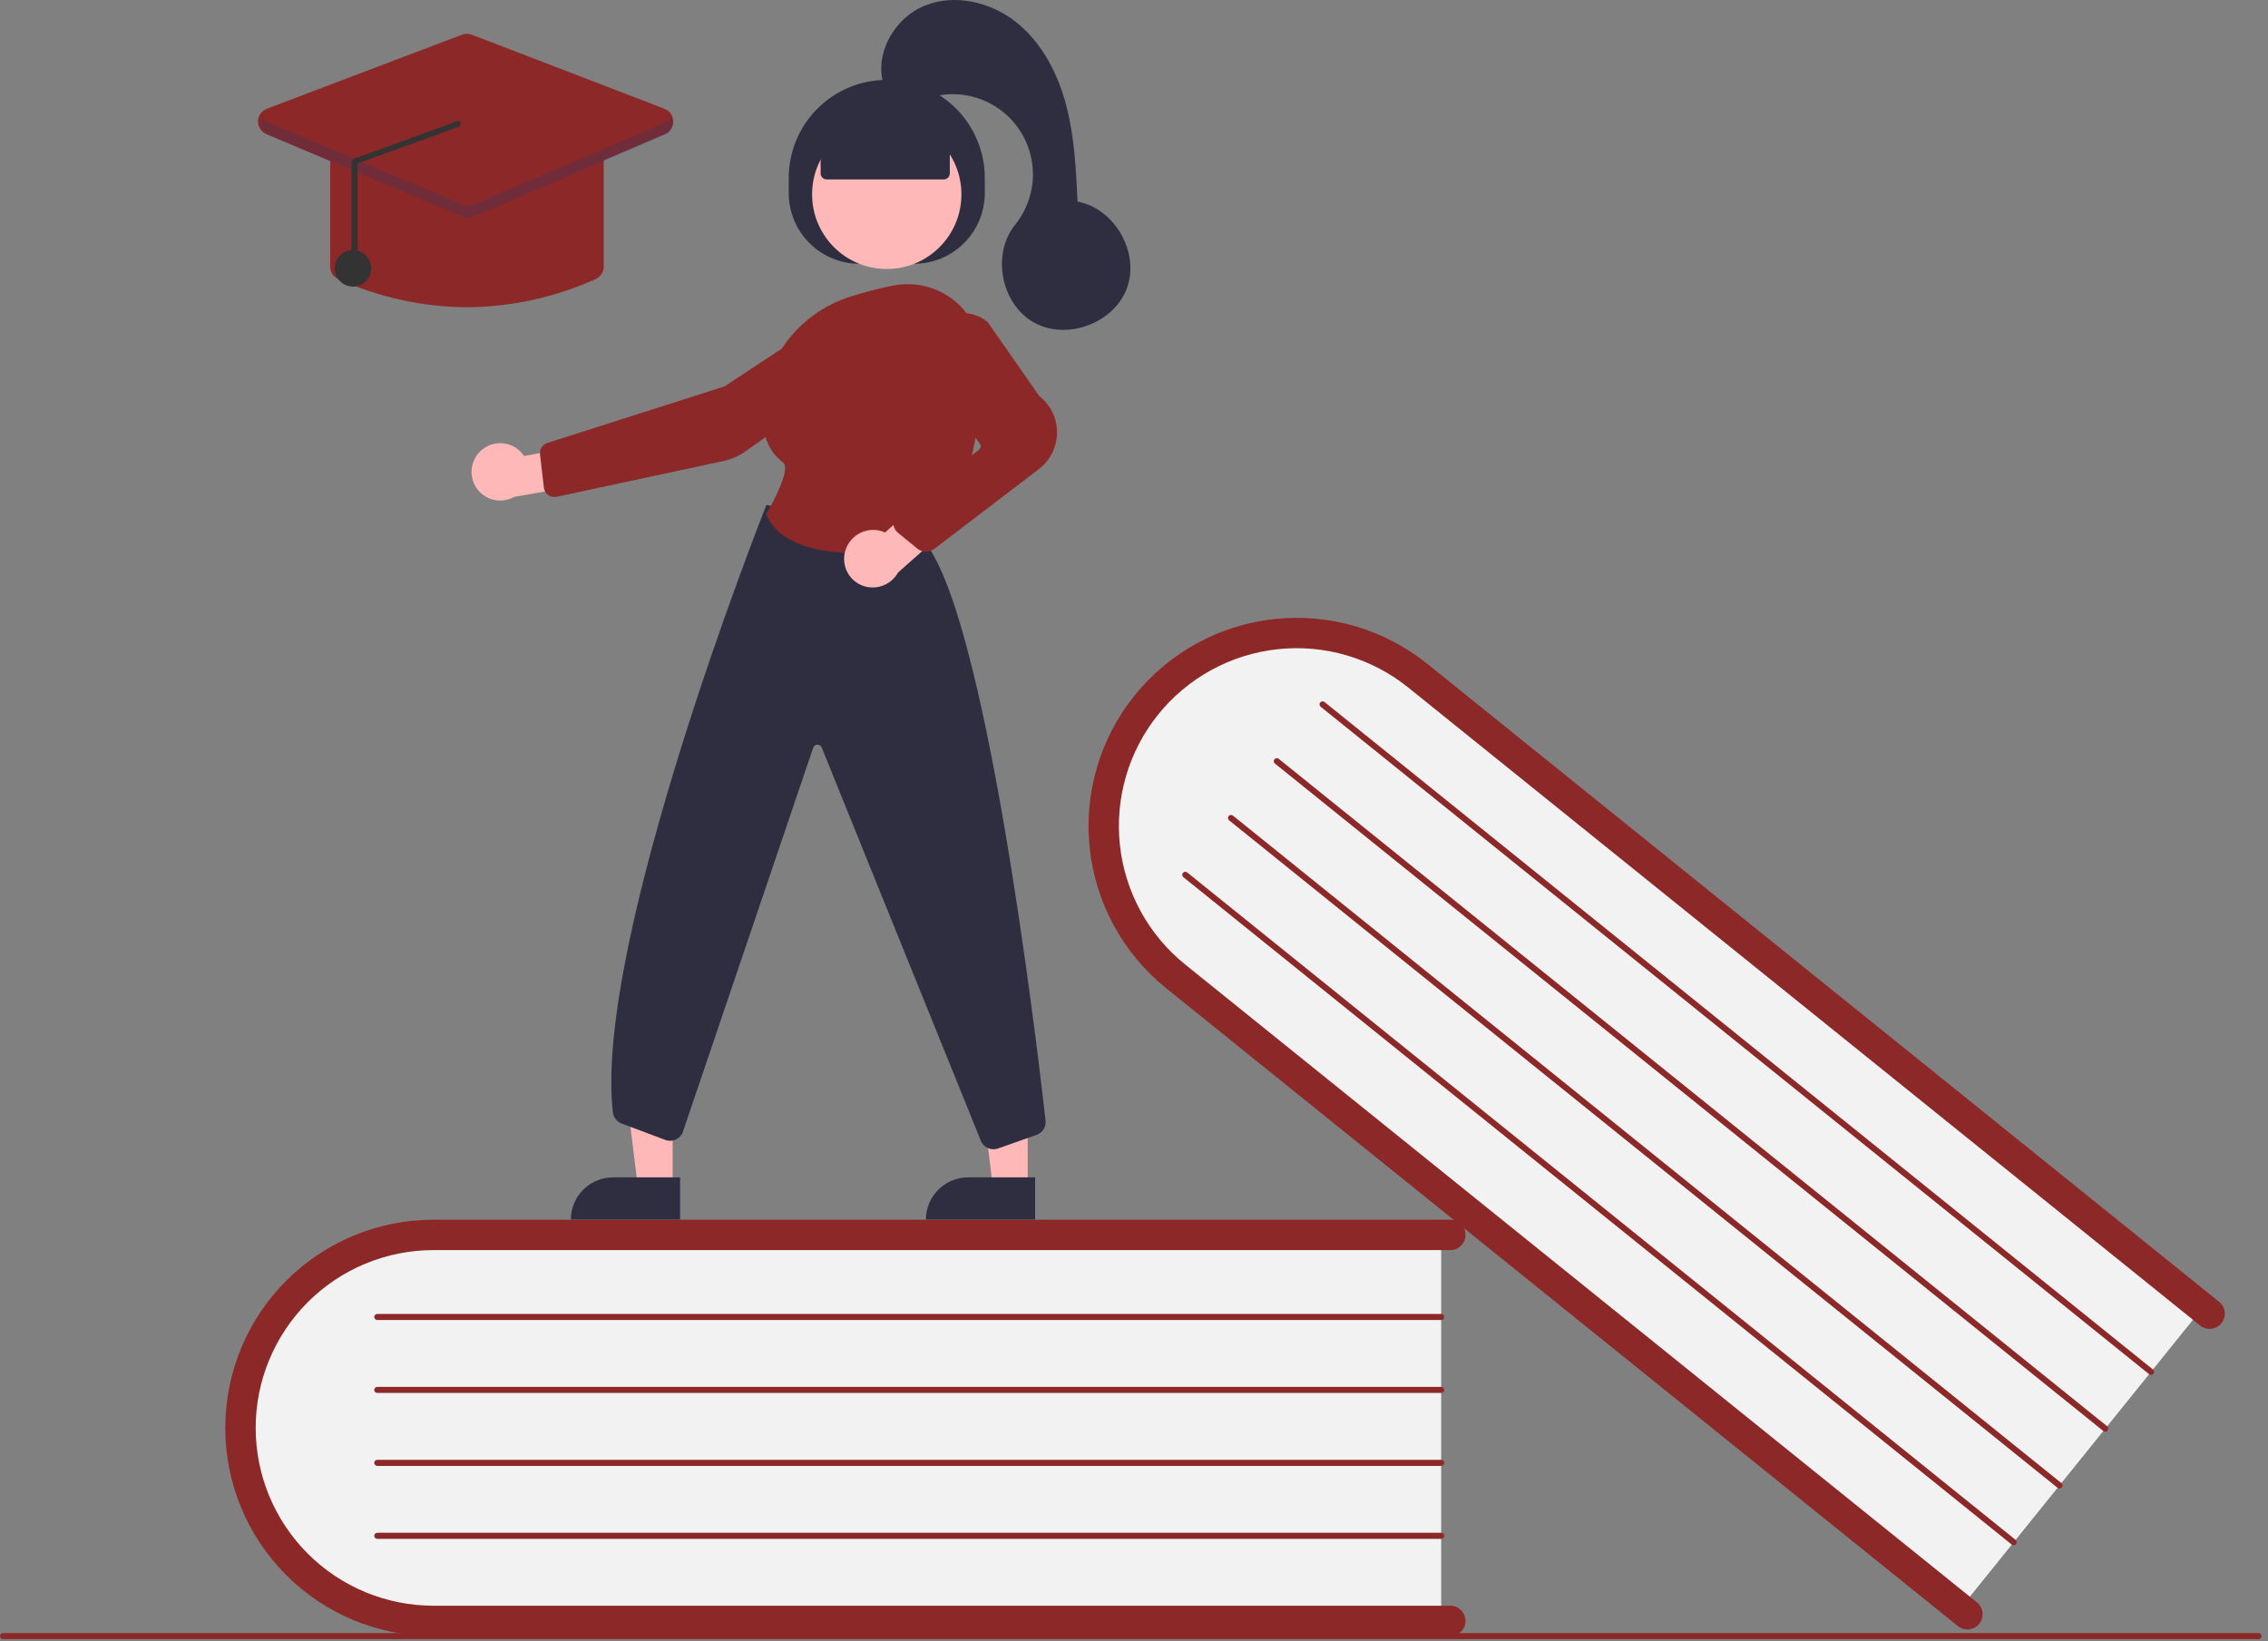 <svg width="351" height="254" viewBox="0 0 351 254" fill="none" xmlns="http://www.w3.org/2000/svg">
<rect x="0" y="0" width="351" height="254" fill="#808080" stroke="none"/>
<g clip-path="url(#clip0)">
<path d="M223.039 190.19V251.346H69.82C52.362 251.346 38.159 237.628 38.159 220.768C38.159 203.907 52.362 190.19 69.82 190.19H223.039Z" fill="#F2F2F2"/>
<path d="M226.803 250.876C226.802 251.499 226.554 252.097 226.113 252.538C225.672 252.98 225.074 253.227 224.45 253.228H67.091C58.544 253.228 50.347 249.833 44.304 243.789C38.261 237.746 34.866 229.55 34.866 221.003C34.866 212.456 38.261 204.26 44.304 198.217C50.347 192.173 58.544 188.778 67.091 188.778H224.45C225.074 188.778 225.673 189.026 226.114 189.467C226.555 189.908 226.803 190.507 226.803 191.13C226.803 191.754 226.555 192.353 226.114 192.794C225.673 193.235 225.074 193.483 224.45 193.483H67.091C59.792 193.483 52.792 196.382 47.631 201.543C42.47 206.704 39.57 213.704 39.57 221.003C39.57 228.302 42.47 235.302 47.631 240.463C52.792 245.624 59.792 248.523 67.091 248.523H224.45C225.074 248.524 225.672 248.771 226.113 249.213C226.554 249.654 226.802 250.252 226.803 250.876Z" fill="#8D2828"/>
<path d="M223.039 204.303H58.388C58.263 204.303 58.143 204.253 58.055 204.165C57.967 204.077 57.917 203.957 57.917 203.832C57.917 203.707 57.967 203.588 58.055 203.5C58.143 203.411 58.263 203.362 58.388 203.362H223.039C223.164 203.362 223.284 203.411 223.372 203.5C223.46 203.588 223.51 203.707 223.51 203.832C223.51 203.957 223.46 204.077 223.372 204.165C223.284 204.253 223.164 204.303 223.039 204.303Z" fill="#8D2828"/>
<path d="M223.039 215.593H58.388C58.263 215.593 58.143 215.543 58.055 215.455C57.967 215.367 57.917 215.247 57.917 215.123C57.917 214.998 57.967 214.878 58.055 214.79C58.143 214.702 58.263 214.652 58.388 214.652H223.039C223.164 214.652 223.284 214.702 223.372 214.79C223.46 214.878 223.51 214.998 223.51 215.123C223.51 215.247 223.46 215.367 223.372 215.455C223.284 215.543 223.164 215.593 223.039 215.593Z" fill="#8D2828"/>
<path d="M223.039 226.883H58.388C58.263 226.883 58.143 226.834 58.055 226.746C57.967 226.657 57.917 226.538 57.917 226.413C57.917 226.288 57.967 226.169 58.055 226.08C58.143 225.992 58.263 225.943 58.388 225.943H223.039C223.164 225.943 223.284 225.992 223.372 226.08C223.46 226.169 223.51 226.288 223.51 226.413C223.51 226.538 223.46 226.657 223.372 226.746C223.284 226.834 223.164 226.883 223.039 226.883Z" fill="#8D2828"/>
<path d="M223.039 238.174H58.388C58.263 238.174 58.143 238.124 58.055 238.036C57.967 237.948 57.917 237.828 57.917 237.703C57.917 237.579 57.967 237.459 58.055 237.371C58.143 237.282 58.263 237.233 58.388 237.233H223.039C223.164 237.233 223.284 237.282 223.372 237.371C223.46 237.459 223.51 237.579 223.51 237.703C223.51 237.828 223.46 237.948 223.372 238.036C223.284 238.124 223.164 238.174 223.039 238.174Z" fill="#8D2828"/>
<path d="M341.455 201.701L303.085 249.323L183.776 153.19C170.182 142.236 167.729 122.643 178.307 109.514C188.886 96.385 208.553 94.615 222.146 105.568L341.455 201.701Z" fill="#F2F2F2"/>
<path d="M306.31 251.318C305.919 251.803 305.35 252.113 304.73 252.18C304.11 252.247 303.489 252.065 303.003 251.673L180.47 152.943C173.815 147.58 169.563 139.794 168.648 131.296C167.734 122.799 170.233 114.286 175.596 107.631C180.958 100.976 188.744 96.724 197.242 95.81C205.739 94.896 214.252 97.395 220.907 102.757L343.44 201.488C343.681 201.682 343.881 201.921 344.029 202.192C344.177 202.463 344.271 202.761 344.304 203.068C344.337 203.375 344.309 203.686 344.222 203.983C344.135 204.279 343.991 204.556 343.797 204.796C343.603 205.037 343.363 205.237 343.092 205.385C342.821 205.533 342.523 205.626 342.216 205.659C341.909 205.692 341.598 205.664 341.302 205.577C341.005 205.49 340.729 205.345 340.488 205.151L217.955 106.42C215.141 104.151 211.908 102.458 208.439 101.439C204.971 100.42 201.336 100.094 197.742 100.48C194.147 100.866 190.664 101.956 187.492 103.688C184.319 105.421 181.518 107.761 179.25 110.576C176.982 113.391 175.291 116.625 174.273 120.094C173.255 123.563 172.931 127.198 173.318 130.792C173.705 134.386 174.797 137.869 176.53 141.041C178.264 144.213 180.606 147.012 183.421 149.279L305.955 248.01C306.44 248.402 306.75 248.97 306.817 249.59C306.884 250.211 306.701 250.832 306.31 251.318Z" fill="#8D2828"/>
<path d="M332.601 212.691L204.39 109.385C204.342 109.346 204.302 109.298 204.272 109.244C204.242 109.19 204.224 109.131 204.217 109.069C204.21 109.008 204.216 108.946 204.233 108.886C204.251 108.827 204.28 108.772 204.318 108.724C204.357 108.676 204.405 108.636 204.459 108.606C204.513 108.576 204.573 108.558 204.634 108.551C204.696 108.544 204.758 108.55 204.817 108.567C204.877 108.585 204.932 108.614 204.98 108.652L333.191 211.958C333.239 211.997 333.279 212.045 333.309 212.099C333.339 212.153 333.357 212.213 333.364 212.274C333.371 212.336 333.365 212.398 333.348 212.457C333.33 212.517 333.301 212.572 333.263 212.62C333.224 212.668 333.176 212.708 333.122 212.738C333.067 212.768 333.008 212.786 332.946 212.793C332.885 212.799 332.823 212.794 332.763 212.776C332.704 212.759 332.649 212.73 332.601 212.691V212.691Z" fill="#8D2828"/>
<path d="M325.517 221.483L197.306 118.177C197.209 118.098 197.147 117.985 197.134 117.861C197.12 117.737 197.157 117.613 197.235 117.516C197.313 117.419 197.427 117.357 197.551 117.343C197.675 117.33 197.799 117.366 197.896 117.444L326.107 220.75C326.155 220.789 326.195 220.837 326.225 220.891C326.255 220.945 326.273 221.005 326.28 221.066C326.287 221.128 326.281 221.19 326.264 221.249C326.246 221.308 326.217 221.364 326.179 221.412C326.14 221.46 326.092 221.5 326.038 221.53C325.983 221.559 325.924 221.578 325.862 221.585C325.801 221.591 325.739 221.586 325.679 221.568C325.62 221.551 325.565 221.522 325.517 221.483Z" fill="#8D2828"/>
<path d="M318.433 230.274L190.222 126.968C190.125 126.89 190.063 126.776 190.049 126.652C190.036 126.528 190.072 126.404 190.151 126.307C190.229 126.21 190.343 126.148 190.467 126.134C190.591 126.121 190.715 126.157 190.812 126.236L319.023 229.542C319.071 229.58 319.111 229.628 319.141 229.682C319.171 229.737 319.189 229.796 319.196 229.858C319.202 229.919 319.197 229.981 319.18 230.04C319.162 230.1 319.133 230.155 319.094 230.203C319.056 230.251 319.008 230.291 318.954 230.321C318.899 230.35 318.84 230.369 318.778 230.376C318.717 230.382 318.655 230.377 318.596 230.359C318.536 230.342 318.481 230.313 318.433 230.274V230.274Z" fill="#8D2828"/>
<path d="M311.349 239.066L183.138 135.76C183.09 135.721 183.05 135.673 183.02 135.619C182.991 135.565 182.972 135.506 182.966 135.444C182.959 135.383 182.964 135.321 182.982 135.261C182.999 135.202 183.028 135.147 183.067 135.099C183.106 135.051 183.154 135.011 183.208 134.981C183.262 134.951 183.322 134.933 183.383 134.926C183.444 134.919 183.506 134.925 183.566 134.942C183.625 134.96 183.68 134.989 183.728 135.027L311.939 238.333C311.988 238.372 312.028 238.42 312.057 238.474C312.087 238.528 312.106 238.588 312.112 238.649C312.119 238.711 312.114 238.773 312.096 238.832C312.079 238.892 312.05 238.947 312.011 238.995C311.972 239.043 311.924 239.083 311.87 239.113C311.816 239.143 311.756 239.161 311.695 239.168C311.633 239.174 311.571 239.169 311.512 239.151C311.453 239.134 311.397 239.105 311.349 239.066Z" fill="#8D2828"/>
<path d="M349.532 253.698H0.47C0.346 253.698 0.226 253.649 0.138 253.56C0.05 253.472 0 253.353 0 253.228C0 253.103 0.05 252.983 0.138 252.895C0.226 252.807 0.346 252.757 0.47 252.757H349.532C349.657 252.757 349.776 252.807 349.865 252.895C349.953 252.983 350.002 253.103 350.002 253.228C350.002 253.353 349.953 253.472 349.865 253.56C349.776 253.649 349.657 253.698 349.532 253.698Z" fill="#8D2828"/>
<path d="M159.045 183.762L153.667 183.761L151.109 163.017L159.046 163.018L159.045 183.762Z" fill="#FFB8B8"/>
<path d="M149.825 182.225H160.197V188.755H143.294C143.294 187.898 143.463 187.048 143.791 186.256C144.12 185.464 144.601 184.744 145.207 184.137C145.813 183.531 146.533 183.05 147.326 182.722C148.118 182.394 148.967 182.225 149.825 182.225Z" fill="#2F2E41"/>
<path d="M104.1 183.762L98.722 183.761L96.165 163.017L104.102 163.018L104.1 183.762Z" fill="#FFB8B8"/>
<path d="M94.881 182.225H105.253V188.755H88.35C88.35 187.898 88.519 187.048 88.847 186.256C89.175 185.464 89.656 184.744 90.263 184.137C90.869 183.531 91.589 183.05 92.382 182.722C93.174 182.394 94.023 182.225 94.881 182.225Z" fill="#2F2E41"/>
<path d="M122.064 29.888V27.536C122.064 23.512 123.662 19.653 126.507 16.808C129.353 13.963 133.212 12.364 137.235 12.364H137.235C141.259 12.364 145.118 13.963 147.963 16.808C150.808 19.653 152.407 23.512 152.407 27.536V29.888C152.407 32.789 151.254 35.571 149.203 37.622C147.152 39.673 144.37 40.826 141.469 40.826H133.001C131.565 40.826 130.143 40.543 128.816 39.993C127.489 39.443 126.283 38.638 125.267 37.622C124.252 36.606 123.446 35.401 122.896 34.074C122.347 32.747 122.064 31.324 122.064 29.888Z" fill="#2F2E41"/>
<path d="M137.235 41.635C143.617 41.635 148.79 36.462 148.79 30.081C148.79 23.699 143.617 18.526 137.235 18.526C130.854 18.526 125.681 23.699 125.681 30.081C125.681 36.462 130.854 41.635 137.235 41.635Z" fill="#FFB8B8"/>
<path d="M74.387 69.791C74.856 69.349 75.416 69.014 76.028 68.811C76.641 68.609 77.29 68.542 77.93 68.618C78.571 68.693 79.187 68.908 79.736 69.247C80.284 69.586 80.751 70.041 81.105 70.581L91.01 68.707L93.616 74.448L79.592 76.898C78.646 77.432 77.538 77.6 76.477 77.371C75.415 77.142 74.475 76.532 73.833 75.656C73.192 74.78 72.894 73.7 72.996 72.619C73.098 71.538 73.593 70.532 74.387 69.791V69.791Z" fill="#FFB8B8"/>
<path d="M128.227 48.911L128.357 49.108L112.115 59.807L84.708 68.559C84.345 68.676 84.033 68.915 83.826 69.236C83.619 69.556 83.53 69.939 83.573 70.318L84.171 75.467C84.198 75.695 84.272 75.915 84.388 76.113C84.504 76.311 84.661 76.482 84.847 76.615C85.034 76.749 85.246 76.842 85.471 76.889C85.696 76.936 85.927 76.935 86.152 76.887L111.946 71.358C113.194 71.092 114.374 70.573 115.413 69.832L133.66 56.849C134.322 56.376 134.85 55.74 135.193 55.002C135.535 54.264 135.682 53.451 135.617 52.64C135.55 51.828 135.273 51.048 134.813 50.375C134.353 49.703 133.725 49.162 132.993 48.806C132.26 48.449 131.448 48.29 130.635 48.343C129.822 48.396 129.037 48.659 128.357 49.108L128.227 48.911Z" fill="#8D2828"/>
<path d="M153.763 177.875C153.35 177.875 152.946 177.755 152.6 177.529C152.255 177.304 151.982 176.982 151.816 176.604L127.161 115.683C127.103 115.551 127.007 115.439 126.884 115.364C126.761 115.288 126.618 115.252 126.474 115.26C126.33 115.268 126.192 115.32 126.079 115.409C125.965 115.498 125.882 115.619 125.84 115.757L105.725 175.066C105.64 175.342 105.499 175.598 105.312 175.818C105.124 176.038 104.894 176.217 104.635 176.344C104.376 176.471 104.093 176.544 103.805 176.559C103.516 176.573 103.228 176.528 102.958 176.426L96.213 173.897C95.846 173.761 95.525 173.526 95.285 173.218C95.044 172.911 94.893 172.542 94.85 172.154C91.815 145.719 118.277 78.994 118.545 78.324L118.619 78.138L142.741 83.474L142.792 83.528C152.416 94.028 160.326 160.248 161.814 173.416C161.87 173.892 161.762 174.372 161.508 174.778C161.254 175.184 160.869 175.491 160.417 175.649L154.463 177.755C154.238 177.834 154.001 177.875 153.763 177.875Z" fill="#2F2E41"/>
<path d="M132.979 85.621C127.134 85.621 120.618 84.456 118.613 79.647L118.566 79.536L118.629 79.434C120.212 76.836 122.304 72.405 121.18 71.573C118.964 69.935 117.889 67.241 117.985 63.564C118.192 55.583 123.63 48.497 131.517 45.931H131.517C133.719 45.227 135.959 44.65 138.227 44.204C139.88 43.87 141.587 43.907 143.225 44.311C144.862 44.715 146.39 45.477 147.698 46.542C149.022 47.614 150.093 48.966 150.833 50.501C151.573 52.036 151.964 53.716 151.977 55.42C152.06 63.949 150.747 75.829 144.021 83.985C143.706 84.363 143.267 84.618 142.782 84.705C139.547 85.29 136.267 85.597 132.979 85.621Z" fill="#8D2828"/>
<path d="M130.805 85.302C131.123 84.161 131.878 83.192 132.907 82.605C133.936 82.018 135.154 81.861 136.298 82.167C136.532 82.232 136.76 82.317 136.98 82.419L144.5 75.575L149.73 79.099L138.976 88.616C138.49 89.492 137.725 90.18 136.804 90.571C135.882 90.962 134.856 91.033 133.889 90.774C133.325 90.62 132.798 90.355 132.338 89.996C131.877 89.637 131.492 89.19 131.205 88.681C130.919 88.172 130.736 87.612 130.667 87.032C130.598 86.452 130.645 85.864 130.805 85.302Z" fill="#FFB8B8"/>
<path d="M143.309 85.389C142.821 85.389 142.348 85.221 141.97 84.912L139.005 82.488C138.757 82.286 138.559 82.031 138.424 81.741C138.29 81.451 138.223 81.135 138.227 80.816C138.232 80.497 138.31 80.183 138.453 79.897C138.596 79.612 138.803 79.363 139.056 79.169L151.495 69.629C151.642 69.515 151.739 69.348 151.764 69.163C151.789 68.979 151.74 68.792 151.628 68.643L143.951 58.493C143.059 57.318 142.611 55.865 142.688 54.391C142.764 52.918 143.359 51.519 144.368 50.442C145.431 49.294 146.886 48.588 148.444 48.464C150.003 48.339 151.552 48.805 152.783 49.769L152.832 49.82L160.849 61.3C161.716 61.98 162.414 62.85 162.889 63.845C163.363 64.839 163.602 65.929 163.585 67.031C163.569 68.132 163.298 69.215 162.794 70.195C162.29 71.174 161.566 72.024 160.679 72.677L144.569 84.974C144.204 85.244 143.763 85.389 143.309 85.389Z" fill="#8D2828"/>
<path d="M127.001 26.83V21.097L137.235 16.628L146.994 21.097V26.83C146.994 27.08 146.895 27.319 146.719 27.495C146.542 27.672 146.303 27.771 146.053 27.771H127.942C127.692 27.771 127.453 27.672 127.276 27.495C127.1 27.319 127.001 27.08 127.001 26.83Z" fill="#2F2E41"/>
<path d="M136.765 13.125C135.261 8.308 138.421 2.788 143.093 0.882C147.765 -1.025 153.355 0.308 157.297 3.458C161.24 6.608 163.686 11.326 164.982 16.203C166.278 21.079 166.524 26.165 166.763 31.205C172.503 32.26 176.408 39.068 174.42 44.555C172.431 50.042 165.071 52.769 159.988 49.901C154.905 47.033 153.432 39.323 157.101 34.784C158.837 32.636 159.807 29.97 159.856 27.209C159.906 24.448 159.033 21.749 157.376 19.54C155.719 17.331 153.372 15.738 150.708 15.013C148.043 14.288 145.212 14.473 142.664 15.539C139.835 16.722 136.286 13.648 136.765 13.125Z" fill="#2F2E41"/>
<path d="M72.265 47.553C65.392 47.508 58.606 46.021 52.343 43.19C51.971 43.023 51.654 42.752 51.433 42.41C51.211 42.067 51.094 41.667 51.096 41.259V24.127C51.096 23.565 51.32 23.027 51.717 22.63C52.113 22.233 52.651 22.01 53.213 22.01H91.318C91.879 22.01 92.417 22.233 92.814 22.63C93.211 23.027 93.434 23.565 93.435 24.127V41.259C93.436 41.667 93.319 42.067 93.098 42.41C92.876 42.752 92.56 43.023 92.187 43.19C85.925 46.021 79.138 47.508 72.265 47.553Z" fill="#8D2828"/>
<path d="M72.26 33.674C71.978 33.674 71.698 33.618 71.437 33.508L41.221 20.76C40.831 20.595 40.499 20.318 40.269 19.963C40.038 19.609 39.919 19.193 39.927 18.77C39.935 18.348 40.069 17.937 40.312 17.591C40.556 17.245 40.897 16.98 41.293 16.83L71.51 5.367C71.996 5.181 72.535 5.182 73.02 5.37L102.833 16.833C103.226 16.985 103.565 17.25 103.807 17.595C104.049 17.94 104.182 18.349 104.19 18.77C104.197 19.191 104.079 19.605 103.851 19.959C103.622 20.313 103.293 20.59 102.905 20.756L73.093 33.504C72.829 33.616 72.546 33.674 72.26 33.674Z" fill="#8D2828"/>
<path d="M54.624 44.355C56.183 44.355 57.447 43.092 57.447 41.533C57.447 39.974 56.183 38.71 54.624 38.71C53.065 38.71 51.801 39.974 51.801 41.533C51.801 43.092 53.065 44.355 54.624 44.355Z" fill="#333333"/>
<path opacity="0.2" d="M103.008 18.946L73.196 31.694C72.963 31.794 72.713 31.845 72.46 31.846C72.207 31.847 71.957 31.796 71.724 31.698L41.508 18.95C41.128 18.794 40.811 18.515 40.608 18.159C40.474 18.39 40.392 18.647 40.365 18.912C40.339 19.177 40.369 19.445 40.455 19.698C40.54 19.951 40.678 20.183 40.859 20.378C41.041 20.574 41.262 20.728 41.508 20.831L71.724 33.58C71.957 33.678 72.207 33.728 72.46 33.728C72.713 33.727 72.963 33.675 73.196 33.576L103.008 20.828C103.253 20.724 103.473 20.569 103.653 20.373C103.833 20.177 103.97 19.946 104.054 19.694C104.138 19.442 104.168 19.174 104.142 18.91C104.115 18.645 104.032 18.389 103.9 18.159C103.697 18.512 103.384 18.789 103.008 18.946Z" fill="#003D82"/>
<path d="M54.861 41.522C54.986 41.522 55.106 41.472 55.194 41.384C55.282 41.296 55.332 41.176 55.332 41.051V25.31L70.847 19.657C70.972 19.659 71.092 19.612 71.182 19.525C71.271 19.438 71.323 19.319 71.325 19.194C71.326 19.069 71.279 18.949 71.192 18.859C71.105 18.77 70.986 18.718 70.861 18.717L55.346 24.369C55.221 24.366 55.097 24.389 54.981 24.435C54.865 24.482 54.76 24.551 54.671 24.64C54.582 24.727 54.511 24.831 54.463 24.946C54.415 25.061 54.39 25.185 54.391 25.31V41.051C54.391 41.176 54.44 41.296 54.529 41.384C54.617 41.472 54.736 41.522 54.861 41.522Z" fill="#333333"/>
</g>
<defs>
<clipPath id="clip0">
<rect width="350.002" height="253.698" fill="white"/>
</clipPath>
</defs>
</svg>
